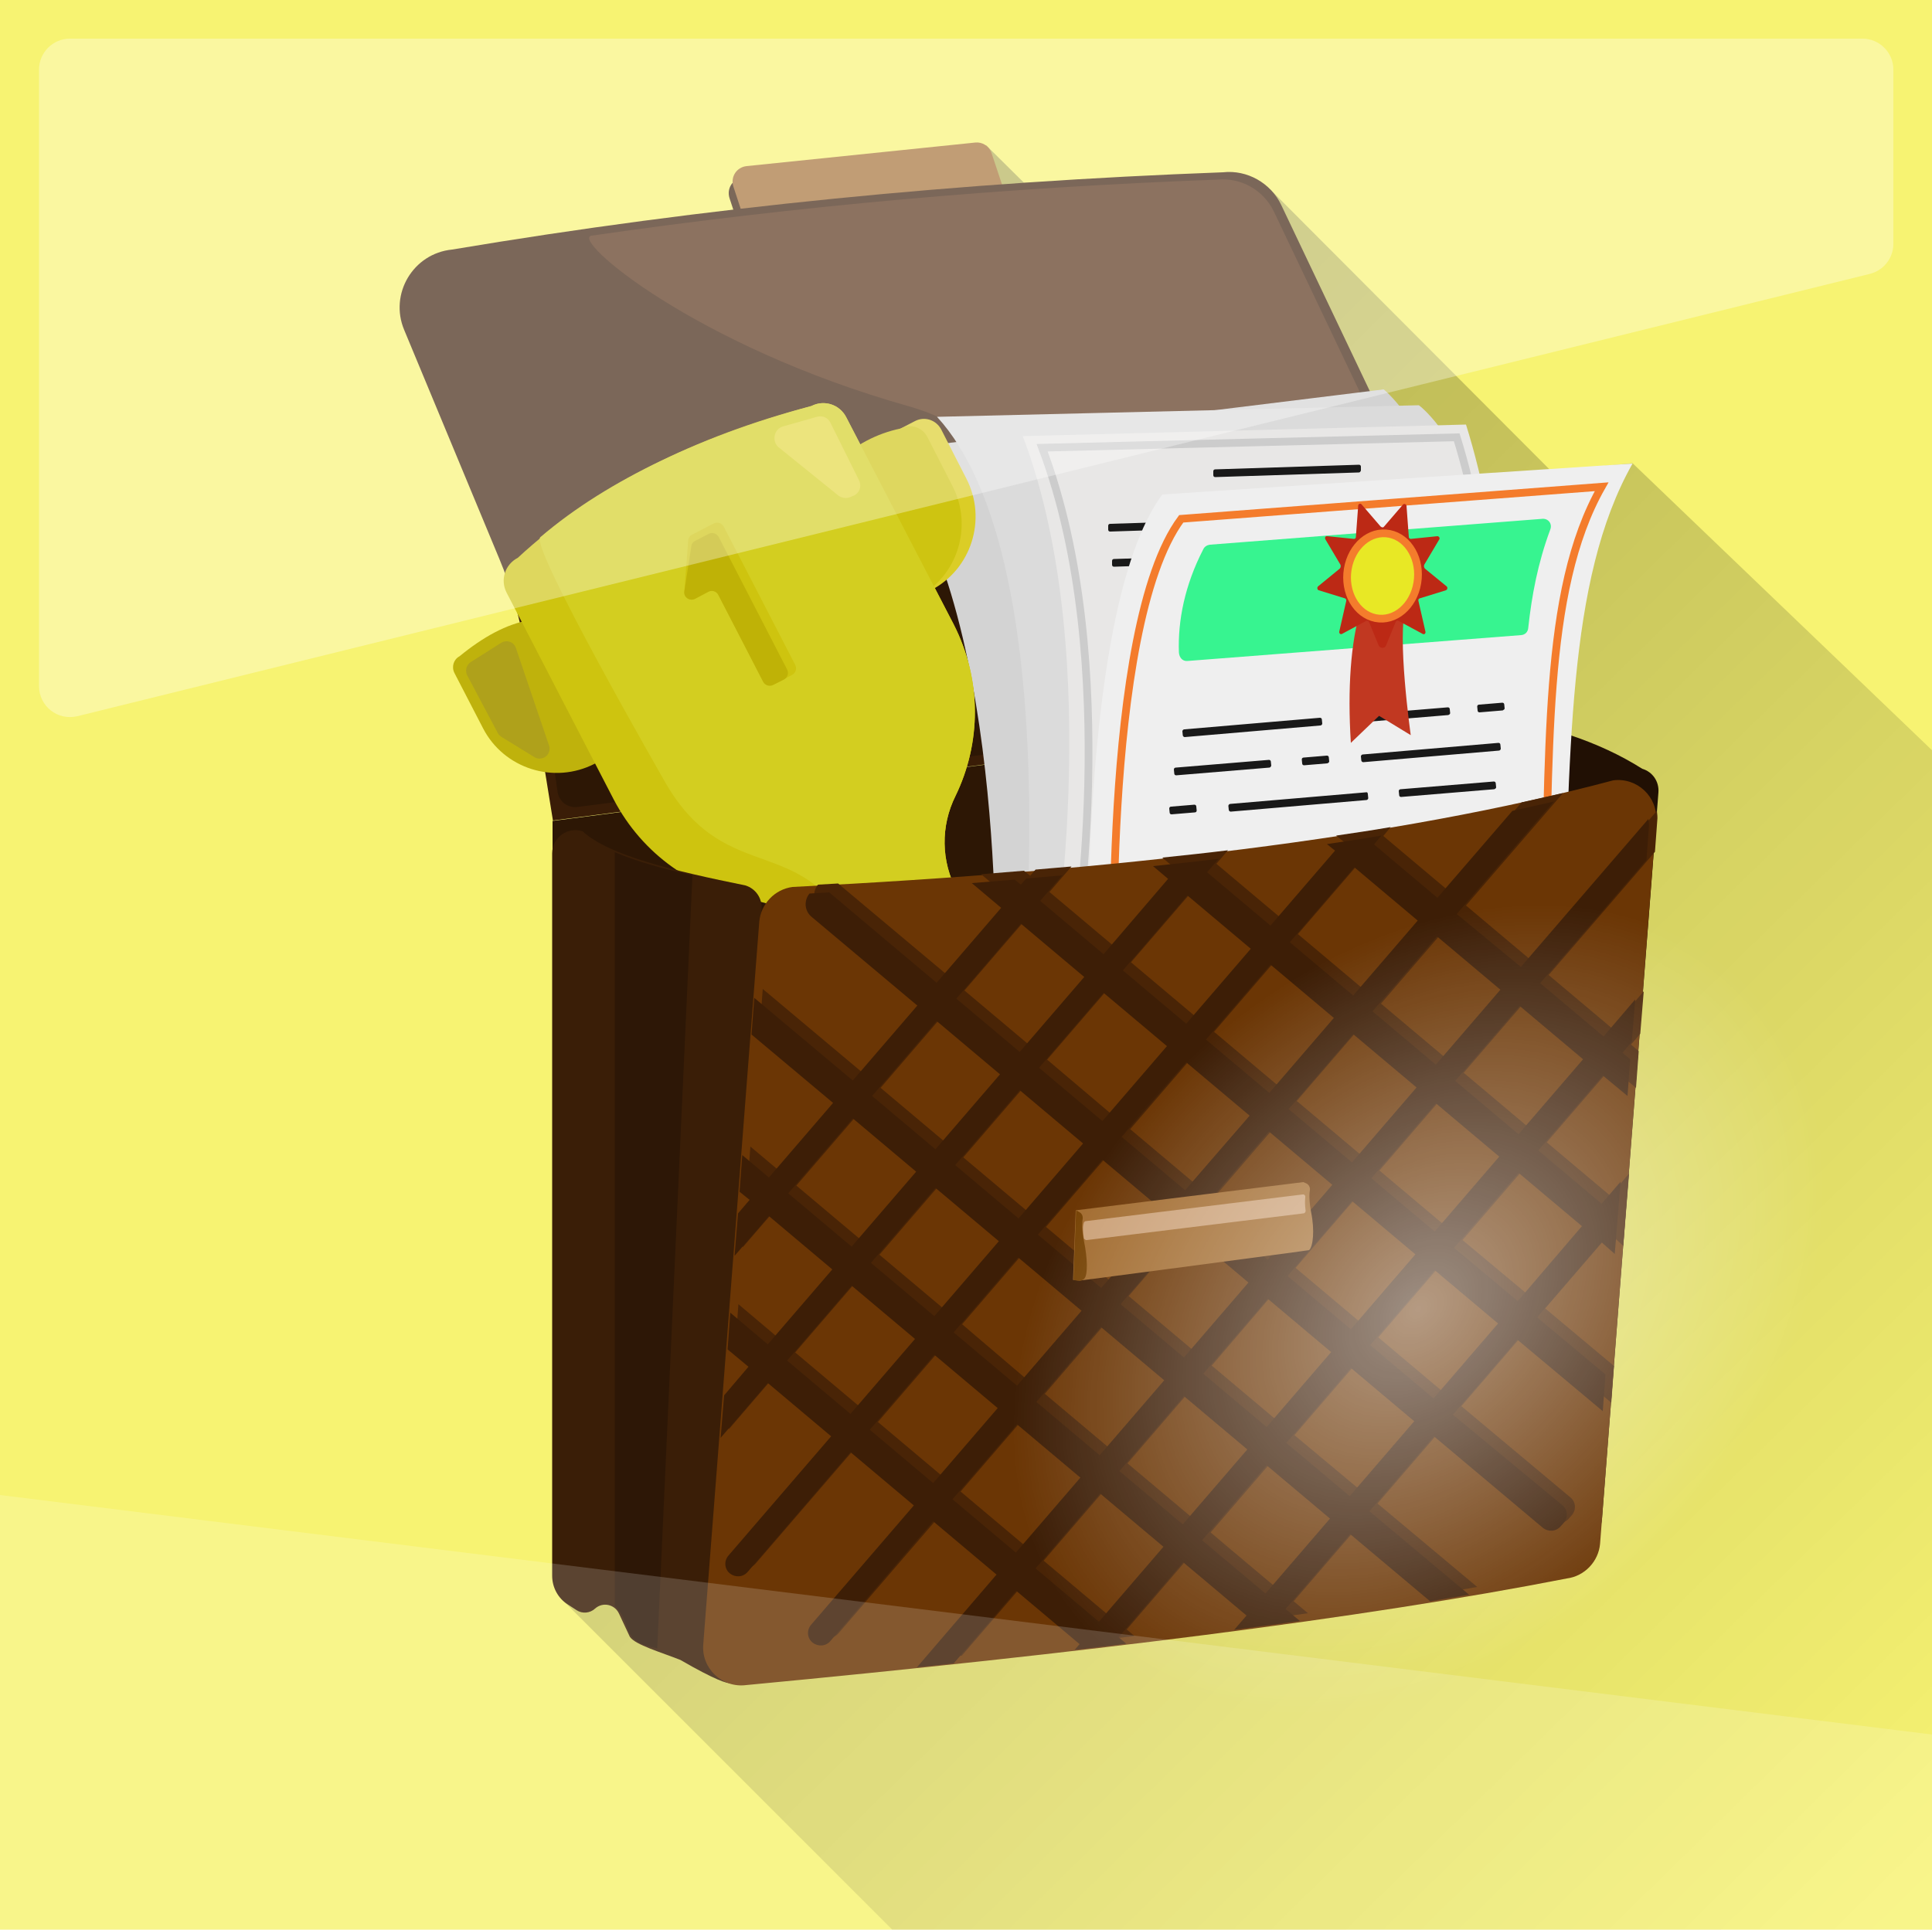 <svg id="Слой_1" xmlns="http://www.w3.org/2000/svg" viewBox="0 0 500 499.5"><style>.st2{fill:#3a1e07}.st3{fill:#a36d31}.st6{fill:#2d1705}.st11{fill:#191919}.st22{fill:#cec40f}</style><path fill="#f7f372" d="M0-.2h500v500H0z"/><linearGradient id="SVGID_1_" gradientUnits="userSpaceOnUse" x1="-527.775" y1="49.059" x2="-359.529" y2="220.962" gradientTransform="matrix(2.16 0 0 2.16 1278.4 9.76)"><stop offset="0" stop-opacity=".3"/><stop offset="1" stop-opacity="0"/></linearGradient><path d="M422.5 119.9l-21.1 2L328.7 49 265 47.3l-9.8-9.7-60.9 6-49.1 370.2 86.1 86.1H500l.1-305.6-77.6-74.4z" fill="url(#SVGID_1_)"/><path class="st2" d="M191.2 58.6l67.4-7-3-9c-.6-1.8-2.4-2.9-4.2-2.7L192.2 46c-2.6.3-4.2 2.8-3.4 5.3l2.4 7.3z"/><path class="st3" d="M192.2 55.6l67.4-7-3-9c-.6-1.8-2.4-2.9-4.2-2.7L193.2 43c-2.6.3-4.2 2.8-3.4 5.3l2.4 7.3z"/><path d="M361.1 115.1l-29.5-62c-2.7-5.7-8.8-9.2-15.1-8.5-67.5 2.5-134 9-199.5 20-10.1 1-16.3 11.5-12.4 20.8l24.6 59.2c3.2 7.6 5.4 15.6 6.8 23.8l7.1 44 232.3-30.2-4.8-35.9c-1.6-10.8-4.8-21.3-9.5-31.2z" fill="#3a1d07"/><path d="M358.4 115.1l-28.7-60.3c-2.7-5.6-8.5-8.9-14.7-8.3-54.6 2-108.6 6.8-161.9 14.5-5.6.8 26.5 28.5 82.2 44.2 45.4 12.7 61.6 85.1 61.6 85.1l75.3-9.8-4.7-34.9c-1.5-10.5-4.5-20.8-9.1-30.5z" fill="#542c12"/><path class="st6" d="M149.4 208.9l217.4-28c2.5-.3 4.2-2.6 3.9-5.1l-4.9-38.6c-.3-2.3-2.4-4-4.8-3.7-73.7 4.1-146.5 13.5-218.5 27.1-2.5.3-4.3 2.6-3.9 5.1l5.7 39.3c.4 2.5 2.6 4.2 5.1 3.9z"/><path d="M429.2 205.1l-14.6 188c-.5 6.5-7.8 10.1-13.3 6.5L379.1 385c-2.4-1.6-3.9-4.3-3.9-7.2V190.7c0-4.1 4-7 7.9-5.7 16.6 2.3 30.7 6.9 41.9 14 2.7.8 4.4 3.3 4.2 6.1z" fill="#211004"/><path class="st6" d="M375.3 182.3L143 212.5v189.2c0 5.8 5.1 10.3 10.9 9.6l221.4-28.8V182.3z"/><g id="listi"><path d="M257.6 254.7s3-101.6-30.2-137.8l130.7-16.1s37.2 29.2 22.1 136.8l-122.6 17.1z" fill="#d3d3d3"/><path d="M264.6 254.7s11.1-110.6-22.1-146.8l124.7-3s35.2 25.1 20.1 132.8l-122.7 17z" fill="#dbdbdb"/><path d="M271.7 254.7s15.1-83.5-7-141.8l114.7-3c9.1 29.2 12.1 64.4 15.1 127.7l-122.8 17.1z" fill="#e8e7e6"/><path class="st11" d="M351.7 122.3l-37.2 1.2c-.3 0-.5-.2-.5-.5v-1c0-.3.2-.5.5-.5l37.2-1.2c.3 0 .5.2.5.5v1c-.1.3-.3.5-.5.5zm-27.2 14.1l-37.2 1.2c-.3 0-.5-.2-.5-.5v-1c0-.3.2-.5.5-.5l37.2-1.2c.3 0 .5.2.5.5v1c0 .3-.2.5-.5.5zm1 9.1l-37.2 1.2c-.3 0-.5-.2-.5-.5v-1c0-.3.2-.5.5-.5l37.2-1.2c.3 0 .5.2.5.5v1c0 .2-.2.5-.5.5z"/><path d="M277.7 248.7s13.1-77.1-8-132.8l107.3-2.7c8.6 27.8 11.5 61.4 14.4 121.8l-113.7 13.7z" fill="none" stroke="#ccc" stroke-width="2" stroke-miterlimit="10"/><path d="M281.7 268.8s-4-109.6 19.1-140.8l121.7-8c-17.1 30.2-16.1 75.4-18.1 131.8l-122.7 17z" fill="#efefef"/><path d="M288.4 261.8s-3.6-99.3 17.3-127.5l108.8-8.3c-15.5 27.3-13.2 69.3-15 120.3l-111.1 15.5z" fill="none" stroke="#f47c2c" stroke-width="2" stroke-miterlimit="10"/><path class="st11" d="M341.6 185.8l-35.1 3c-.3 0-.5.3-.5.5l.1 1c0 .3.3.5.5.5l35.1-3c.3 0 .5-.3.5-.5l-.1-1c0-.3-.2-.5-.5-.5zm46.2 6.5l-35.1 3c-.3 0-.5.3-.5.5l.1 1c0 .3.3.5.5.5l35.1-3c.3 0 .5-.3.5-.5l-.1-1c0-.3-.2-.5-.5-.5zm-34.3 12.8l-35.1 3c-.3 0-.5.3-.5.5l.1 1c0 .3.3.5.5.5l35.1-3c.3 0 .5-.3.5-.5l-.1-1c0-.4-.2-.6-.5-.5zm21.3-20l-24.1 2c-.3 0-.5-.2-.5-.5l-.1-1c0-.3.2-.5.5-.5l24.1-2c.3 0 .5.2.5.5l.1 1c0 .2-.2.4-.5.5zm-46.3 13.6l-24.1 2c-.3 0-.5-.2-.5-.5l-.1-1c0-.3.2-.5.5-.5l24.1-2c.3 0 .5.2.5.5l.1 1c-.1.3-.3.5-.5.5zm58.2 5.6l-24.1 2c-.3 0-.5-.2-.5-.5l-.1-1c0-.3.2-.5.5-.5l24.1-2c.3 0 .5.2.5.5l.1 1c0 .2-.2.4-.5.5zm2.2-20.4l-6 .5c-.3 0-.5-.2-.5-.5l-.1-1c0-.3.2-.5.5-.5l6-.5c.3 0 .5.2.5.5l.1 1c0 .2-.3.4-.5.5zm-45.4 13.7l-6 .5c-.3 0-.5-.2-.5-.5l-.1-1c0-.3.2-.5.5-.5l6-.5c.3 0 .5.2.5.5l.1 1c0 .2-.2.4-.5.5zm-34.3 12.7l-6 .5c-.3 0-.5-.2-.5-.5l-.1-1c0-.3.2-.5.5-.5l6-.5c.3 0 .5.2.5.5l.1 1c0 .3-.2.5-.5.5z"/><path d="M399.2 134.3l-86.1 6.7c-.7.1-1.4.5-1.7 1.2-4.8 9.3-6.6 18.5-6.3 26.7.1 1.3.9 2.3 2.2 2.2l86.4-6.7c1-.1 1.7-.8 1.8-1.8.9-8.4 2.5-16.9 5.7-25.5.6-1.5-.5-2.9-2-2.8z" fill="#37f490"/><path d="M352.1 157.9c-2.5 8.3-3.4 20.3-2.5 34.4l7.3-7 8.2 5s-3.7-26.1-1.2-33.3l-11.8.9z" fill="#c13821"/><path d="M358.2 136.3l4.9-5.7c.3-.3.8-.1.9.3l.6 8.1c0 .3.3.5.5.5l6.9-.7c.4 0 .7.5.5.8l-3.8 6.4c-.3.4-.2 1 .2 1.3l5.5 4.5c.3.3.2.8-.2 1l-6.8 2.1c-.3.1-.4.4-.3.7l1.8 7.9c.1.5-.3.8-.7.6l-6.3-3.4c-.3-.1-.6 0-.7.3l-2.5 6.1c-.3.8-1.5.8-1.9 0l-2.5-6.1c-.1-.3-.4-.4-.7-.3l-6.3 3.4c-.4.2-.8-.2-.7-.6l1.8-7.9c.1-.3-.1-.6-.3-.7l-6.8-2.1c-.4-.1-.5-.7-.2-1l5.5-4.5c.4-.3.5-.9.2-1.3l-3.8-6.4c-.2-.4 0-.9.5-.8l6.9.7c.3 0 .5-.2.5-.5l.6-8.1c0-.5.6-.7.9-.3l4.9 5.7c.4.3.7.3.9 0z" fill="#bc2915"/><path d="M348.8 147.3c1-6 5.8-10.1 10.8-9.1 5 1 8.2 6.7 7.2 12.7-1 6-5.8 10.1-10.8 9.1-5-1-8.2-6.7-7.2-12.7z" fill="#e8e825" stroke="#f47c2c" stroke-width="2" stroke-miterlimit="10"/></g><g id="kubok"><path d="M118.9 169.9c6.1-5 12.2-8.4 18.3-9.4l18.7 36.2-2 1c-10.5 5.4-23.5 1.3-28.9-9.2l-7.4-14.3c-.8-1.6-.2-3.5 1.3-4.3z" fill="#bfb20c"/><path d="M220.2 117.6l16.6-8.6c2.5-1.3 5.5-.3 6.8 2.2l6.5 12.7c5.4 10.5 1.3 23.5-9.2 28.9l-2 1-18.7-36.2z" fill="#dbcd26"/><path d="M216.6 119.5c4.8-4.3 10.2-7.3 16.6-8.6 2.5-1.3 5.5-.3 6.8 2.2l6.5 12.7c5.4 10.5 1.3 23.5-9.2 28.9l-2 1-18.7-36.2z" fill="#cec411"/><path class="st22" d="M258.2 236.2c-3.2 1.7-7.2.4-9-2.7l-1.5-2.8c-4.2-7.7-4.3-16.9-.4-24.7 6.6-13.6 6.9-29.9-.5-44.4L219 108c-1.7-3.3-5.7-4.6-9-2.9-30.2 7.9-55.9 20.7-76 39.3-3.3 1.7-4.6 5.7-2.9 9l27.7 53.5c7.5 14.4 21 23.6 35.9 26.1 8.6 1.4 16.1 6.8 19.9 14.7l1.4 2.9c1.6 3.2.3 7.2-2.9 8.9 0 0-30.8 21-19.5 29.7l100.1-51.8c-.6-14.2-35.5-1.2-35.5-1.2z"/><path d="M258.2 236.2c-3.2 1.7-7.2.4-9-2.7l-1.5-2.8c-4.2-7.7-4.3-16.9-.4-24.7 6.6-13.6 6.9-29.9-.5-44.4L219 108c-1.7-3.3-5.7-4.6-9-2.9-27.6 7.5-52.4 18.8-70.1 33.9-3.3 1.7 32.6 64.1 32.6 64.1 16 27.1 36.1 11.5 49.3 40.8l1.4 2.9c1.6 3.2.3 7.2-2.9 8.9 0 0-24.2 15.8-19.5 29.7l92.9-48c-.6-14.2-35.5-1.2-35.5-1.2z" fill="#d3ce20"/><path class="st22" d="M179.1 138.4l5.6-2.9c1-.5 2.1-.1 2.6.8l18.5 35.8c.5 1 .1 2.1-.8 2.6l-4.8 2.5c-1 .5-2.1.1-2.6-.8L185.9 154c-.5-1-1.7-1.3-2.6-.8l-3.4 1.8c-1.3.7-3-.3-2.8-1.9l1-13.1c0-.7.4-1.3 1-1.6z"/><path d="M179.9 140l3.5-1.8c1-.5 2.1-.1 2.6.8l17.7 34.3c.5 1 .1 2.1-.8 2.6l-2.8 1.4c-1 .5-2.1.1-2.6-.8L185.9 154c-.5-1-1.7-1.3-2.6-.8l-3.4 1.8c-1.3.7-3-.3-2.8-1.9l1.8-11.6c0-.6.4-1.2 1-1.5z" fill="#bfb206"/><path d="M202.6 110.4l8.8-2.5c1.4-.4 2.9.2 3.5 1.5l7.4 14.9c.8 1.6.1 3.5-1.6 4.1l-.7.3c-1 .4-2.2.2-3-.4l-15.6-12.6c-1.7-1.6-1.1-4.6 1.2-5.3z" fill="#e2d63d"/><path d="M129.7 166.4l-7.9 5c-1.1.7-1.5 2.2-.9 3.4l7.9 14.9c.2.4.5.7.9 1l8.6 5.3c.8.5 1.8.5 2.7 0 1-.6 1.5-1.9 1.1-3l-8.6-25.3c-.5-1.5-2.3-2.2-3.8-1.3z" fill="#afa11b"/></g><path class="st2" d="M197.1 235.1l-7.9 200.6c-.9.2-4.1-.8-13.1-6-5-2-11.7-3.9-13.1-6l-2.8-6c-1.1-2.4-4.2-3.1-6.2-1.3-1.3 1.2-3.3 1.4-4.8.4l-2.3-1.5c-2.5-1.6-4-4.4-4-7.4v-187c0-4.1 4-7 7.9-5.7 6.8 6.3 23.9 10.3 42.1 14 2.6.8 4.3 3.2 4.2 5.9z"/><path d="M417.5 202c-56.3 15-129 23.4-212.4 27.6-4.6.6-8.2 4.4-8.6 9L182 425.7c-.5 6.2 4.9 11.3 11.1 10.5 86.5-8.2 159.3-17.2 212.4-27.6 4.6-.6 8.2-4.4 8.6-9l14.5-187.1c.5-6.2-4.9-11.3-11.1-10.5z" fill="#6b3605"/><path d="M170.1 426.7l9.1-200.1c-7.5-1.7-13.9-3.4-20.1-6v195.1c5 5 .9 9 11 11z" fill="#2d1706"/><path d="M420.1 322.5l1.5-18.7-4.9 5.7-16.4-13.8 16.7-19.4 6.4 5.3.7-9.5-2-1.7 2.4-2.8.9-11-8.2 9.6-16.4-13.8 27.5-31.9.6-8.1c.1-.8 0-1.7-.1-2.5l-33 38.3-16.4-13.8 25.1-29.1c-3.5.8-7.1 1.6-10.7 2.4l-19.4 22.5-16.4-13.8 1.9-2.3c-4.6.8-9.3 1.5-14.1 2.2l2.1 1.7-16.7 19.4-16.4-13.8 3-3.5c-5.6.7-11.3 1.3-17 1.9l3.9 3.3-16.7 19.4-16.4-13.8 5.7-6.6c-3.1.3-6.2.5-9.3.8l-1.4 1.6-1.6-1.3-11.1.9 7.6 6.4-16.7 19.4-27.9-23.4c-1.7.1-3.4.2-5.2.3-1.5 1.8-1.3 4.5.5 6l27.4 23-16.7 19.4-25.5-21.4-.7 9.5 21.1 17.7-16.7 19.4-6.9-5.8-.7 9.5 2.6 2.1-3 3.5-.9 11 8.9-10.3 16.4 13.8-16.7 19.4-9.7-8.2-.7 9.5 5.4 4.5-6.3 7.4-.9 11 12.2-14.2 16.4 13.8-26.6 30.9c-1.2 1.4-1 3.5.4 4.6 1.4 1.1 3.4 1 4.6-.4l26.7-31 16.4 13.8-26.7 31.1c-1.2 1.4-1 3.5.4 4.6 1.4 1.1 3.4 1 4.6-.4l26.7-31 16.4 13.8-20.7 24c3.2-.3 6.3-.7 9.5-1l16.2-18.8 16.4 13.8-1.3 1.5c4.5-.5 9-1.1 13.4-1.6l-2-1.7 16.7-19.4 16.4 13.8-3.2 3.7c5.8-.8 11.5-1.5 17-2.3l-3.7-3.1 16.7-19.4 20.7 17.4c3.4-.6 6.8-1.1 10.1-1.7l-25.8-21.6 16.7-19.4 28.2 23.7c1.4 1.1 3.4 1 4.6-.4l.8-.9c1.2-1.4 1-3.5-.4-4.6L378.2 364l16.7-19.4 22.1 18.5.7-9.5-17.8-14.9 16.7-19.4 3.5 3.2zm-8.2-50.4l-16.7 19.4-16.4-13.8 16.7-19.4 16.4 13.8zM347 304.7l-16.7 19.4-16.4-13.8 16.7-19.4 16.4 13.8zM335.6 285l16.7-19.4 16.4 13.8-16.7 19.4-16.4-13.8zm-26.7 21.1l-16.4-13.8 16.7-19.4 16.4 13.8-16.7 19.4zm-5.1 5.9l-16.7 19.4-16.4-13.8 16.7-19.4 16.4 13.8zm-38.1 1.4l-16.4-13.8 16.7-19.4 16.4 13.8-16.7 19.4zm-5.1 5.9L244 338.6l-16.4-13.8 16.7-19.4 16.3 13.9zm5 4.2l16.4 13.8-16.7 19.4-16.3-13.9 16.6-19.3zm21.5 17.9l16.4 13.8-16.7 19.4-16.4-13.8 16.7-19.4zm5-5.9l16.7-19.4 16.4 13.8-16.7 19.4-16.4-13.8zm38.1-1.4l16.4 13.8-16.6 19.4-16.4-13.8 16.6-19.4zm5.1-5.9l16.7-19.4 16.4 13.8-16.7 19.4-16.4-13.8zM357 303l16.7-19.4 16.4 13.8-16.7 19.4L357 303zm33.5-48.8l-16.7 19.4-16.4-13.8 16.7-19.4 16.4 13.8zm-37.9-31.8l16.4 13.8-16.7 19.4-16.4-13.8 16.7-19.4zm-5.3 39.1l-16.7 19.4-16.4-13.8 16.7-19.4 16.4 13.8zm-37.9-31.8l16.4 13.8-16.7 19.4-16.4-13.8 16.7-19.4zm-5.3 39.1l-16.7 19.4-16.4-13.9 16.7-19.4 16.4 13.9zM266.3 237l16.4 13.8-16.7 19.4-16.4-13.8 16.7-19.4zm-21.8 25.3L261 276l-16.7 19.4-16.4-13.8 16.6-19.3zm-38.4 44.6l16.7-19.4 16.4 13.8-16.7 19.4-16.4-13.8zm-.3 43.2l16.7-19.4 16.4 13.8-16.7 19.4-16.4-13.8zm21.4 18l16.7-19.4 16.4 13.8-16.7 19.4-16.4-13.8zm21.4 18l16.7-19.4 16.4 13.8-16.7 19.4-16.4-13.8zm37.9 31.7L270.1 404l16.7-19.4 16.4 13.8-16.7 19.4zm5.3-39l16.7-19.4 16.4 13.8-16.7 19.4-16.4-13.8zm37.9 31.7l-16.4-13.8 16.7-19.4 16.4 13.8-16.7 19.4zm21.7-25.3L335 371.5l16.7-19.4 16.4 13.8-16.7 19.3zm21.7-25.2l-16.4-13.8 16.7-19.4 16.4 13.8-16.7 19.4zm21.8-25.3L378.5 321l16.7-19.4 16.4 13.8-16.7 19.3z" fill="#492406"/><path d="M417.9 324.6l1.5-18.7-4.9 5.7-16.4-13.8 16.7-19.4 6.4 5.3.7-9.5-2-1.7 2.4-2.8.9-11-8.2 9.6-16.4-13.8 27.5-31.9.6-8.1c.1-.8 0-1.7-.1-2.5l-33 38.3-16.6-13.7 25.1-29.1c-3.5.8-7.1 1.6-10.7 2.4L372 232.4l-16.4-13.8 1.9-2.3c-4.6.8-9.3 1.5-14.1 2.2l2.1 1.7-16.7 19.4-16.4-13.8 3-3.5c-5.6.7-11.3 1.3-17 1.9l3.9 3.3-16.7 19.5-16.4-13.8 5.7-6.6c-3.1.3-6.2.5-9.3.8l-1.4 1.6-1.6-1.3-11.1.9 7.6 6.4-16.7 19.4-27.8-23.4-5.1.3c-1.5 1.8-1.3 4.5.5 6l27.4 23-16.7 19.4-25.5-21.4-.7 9.5 21.1 17.7-16.6 19.3-6.9-5.8-.7 9.5 2.6 2.1-3 3.5-.9 11 8.9-10.3 16.4 13.8-16.7 19.4-9.7-8.2-.7 9.5 5.4 4.5-6.3 7.4-.9 11 12.2-14.2 16.4 13.8-26.6 30.9c-1.2 1.4-1 3.5.4 4.6 1.4 1.1 3.4 1 4.6-.4l26.6-31 16.4 13.8-26.6 30.9c-1.2 1.4-1 3.5.4 4.6 1.4 1.1 3.4 1 4.6-.4l26.6-31 16.4 13.8-20.6 24c3.2-.3 6.3-.7 9.5-1l16.2-18.8 16.4 13.8-1.3 1.5c4.5-.5 9-1.1 13.4-1.6l-2-1.7 16.7-19.4 16.4 13.8-3.2 3.7c5.8-.8 11.5-1.5 17-2.3l-3.7-3.1 16.7-19.4 20.7 17.4c3.4-.6 6.8-1.1 10.1-1.7l-25.8-21.6 16.7-19.4 28.2 23.7c1.4 1.1 3.4 1 4.6-.4l.8-.9c1.2-1.4 1-3.5-.4-4.6L376 366.2l16.7-19.4 22.1 18.5.7-9.5-17.7-14.8 16.7-19.4 3.4 3zm-8.2-50.4L393 293.6l-16.4-13.8 16.7-19.4 16.4 13.8zm-64.9 32.5l-16.7 19.4-16.4-13.8 16.7-19.4 16.4 13.8zm-11.3-19.6l16.7-19.4 16.4 13.8-16.7 19.4-16.4-13.8zm-26.8 21l-16.4-13.8L307 275l16.4 13.8-16.7 19.3zm-5 5.9L285 333.4l-16.4-13.8 16.7-19.4 16.4 13.8zm-38.1 1.4l-16.4-13.8 16.7-19.4 16.4 13.8-16.7 19.4zm-5.1 5.9l-16.7 19.4-16.4-13.8 16.7-19.4 16.4 13.8zm5 4.2l16.4 13.8-16.7 19.4-16.4-13.8 16.7-19.4zm21.4 18l16.4 13.8-16.7 19.4-16.4-13.8 16.7-19.4zm5.1-5.9l16.7-19.4 16.4 13.8-16.7 19.4-16.4-13.8zm38.1-1.4l16.4 13.8-16.7 19.4-16.4-13.8 16.7-19.4zm5.1-5.9l16.7-19.4 16.4 13.8-16.7 19.4-16.4-13.8zm21.7-25.3l16.7-19.4 16.4 13.8-16.7 19.4-16.4-13.8zm33.4-48.8l-16.7 19.4-16.4-13.8 16.7-19.4 16.4 13.8zm-37.8-31.7l16.4 13.8-16.7 19.4-16.4-13.8 16.7-19.4zm-5.3 39l-16.7 19.4-16.4-13.8 16.7-19.4 16.4 13.8zm-37.9-31.7l16.4 13.8L307 265l-16.4-13.8 16.7-19.4zm-5.3 39l-16.7 19.4-16.4-13.8 16.7-19.4 16.4 13.8zm-37.8-31.7l16.4 13.8-16.7 19.4-16.4-13.8 16.7-19.4zm-21.8 25.2l16.4 13.8-16.7 19.4-16.4-13.8 16.7-19.4zM204 308.9l16.7-19.4 16.4 13.8-16.7 19.4-16.4-13.8zm-.3 43.3l16.7-19.4 16.4 13.8-16.7 19.4-16.4-13.8zm21.4 17.9l16.7-19.4 16.4 13.8-16.7 19.4-16.4-13.8zm21.4 18l16.7-19.4 16.4 13.8-16.7 19.4-16.4-13.8zm37.9 31.7L268 406l16.7-19.4 16.4 13.8-16.7 19.4zm5.3-39l16.7-19.4 16.4 13.8-16.7 19.4-16.4-13.8zm37.8 31.7l-16.4-13.8 16.7-19.4 16.4 13.8-16.7 19.4zm21.8-25.2l-16.4-13.8 16.7-19.4 16.4 13.8-16.7 19.4zM371 362l-16.4-13.8 16.7-19.4 16.4 13.8L371 362zm21.8-25.2L376.3 323l16.7-19.4 16.4 13.8-16.6 19.4z" fill="#3d1e06"/><g id="zamok"><path class="st3" d="M339.3 313.7c-.5-2.7-.5-4.5-.3-5.6.1-.8-.3-1.5-1-1.8l-.7-.3-58.9 7.3-.7 18 1.7.2c.3 0 59.3-7.8 59.4-7.9 1-.9 1.5-5 .5-9.9z"/><path d="M278.5 313.3l-.7 18s2.1.7 2.9-.4c.8-1.1.8-5-.2-9.8-.5-2.7-.5-4.5-.3-5.6.1-.8-.3-1.5-1-1.8l-.7-.4z" fill="#774406"/><path d="M281.3 321l56-6.9c.4 0 .6-.4.6-.7-.2-1.3-.2-2.5-.1-3.5.1-.4-.3-.8-.7-.7l-56.1 6.9c-.2 0-.4.2-.5.4-.4 1.1-.2 2.5 0 4.1.2.2.5.5.8.4z" fill="#cca279"/></g><path d="M20 185.4L483.9 70.9c3.6-.9 6.1-4.1 6.1-7.8V18c0-4.4-3.6-8-8-8H18.1c-4.4 0-8 3.6-8 8v159.6c0 5.2 4.8 9 9.9 7.8z" opacity=".33" fill="#fff"/><radialGradient id="SVGID_2_" cx="367.007" cy="338.622" r="119.596" gradientTransform="matrix(.709 -.705 .518 .521 -68.58 421.184)" gradientUnits="userSpaceOnUse"><stop offset="0" stop-color="#fff" stop-opacity=".5"/><stop offset="1" stop-color="#fff" stop-opacity="0"/></radialGradient><path d="M433 401.9c-47.4 49.4-115.4 61.2-151.8 26.3S253.6 324.8 301 275.4s115.4-61.2 151.8-26.3 27.6 103.3-19.8 152.8z" fill="url(#SVGID_2_)"/><path opacity=".17" fill="#fff" d="M0 387l500 62v50.8H0z"/></svg>